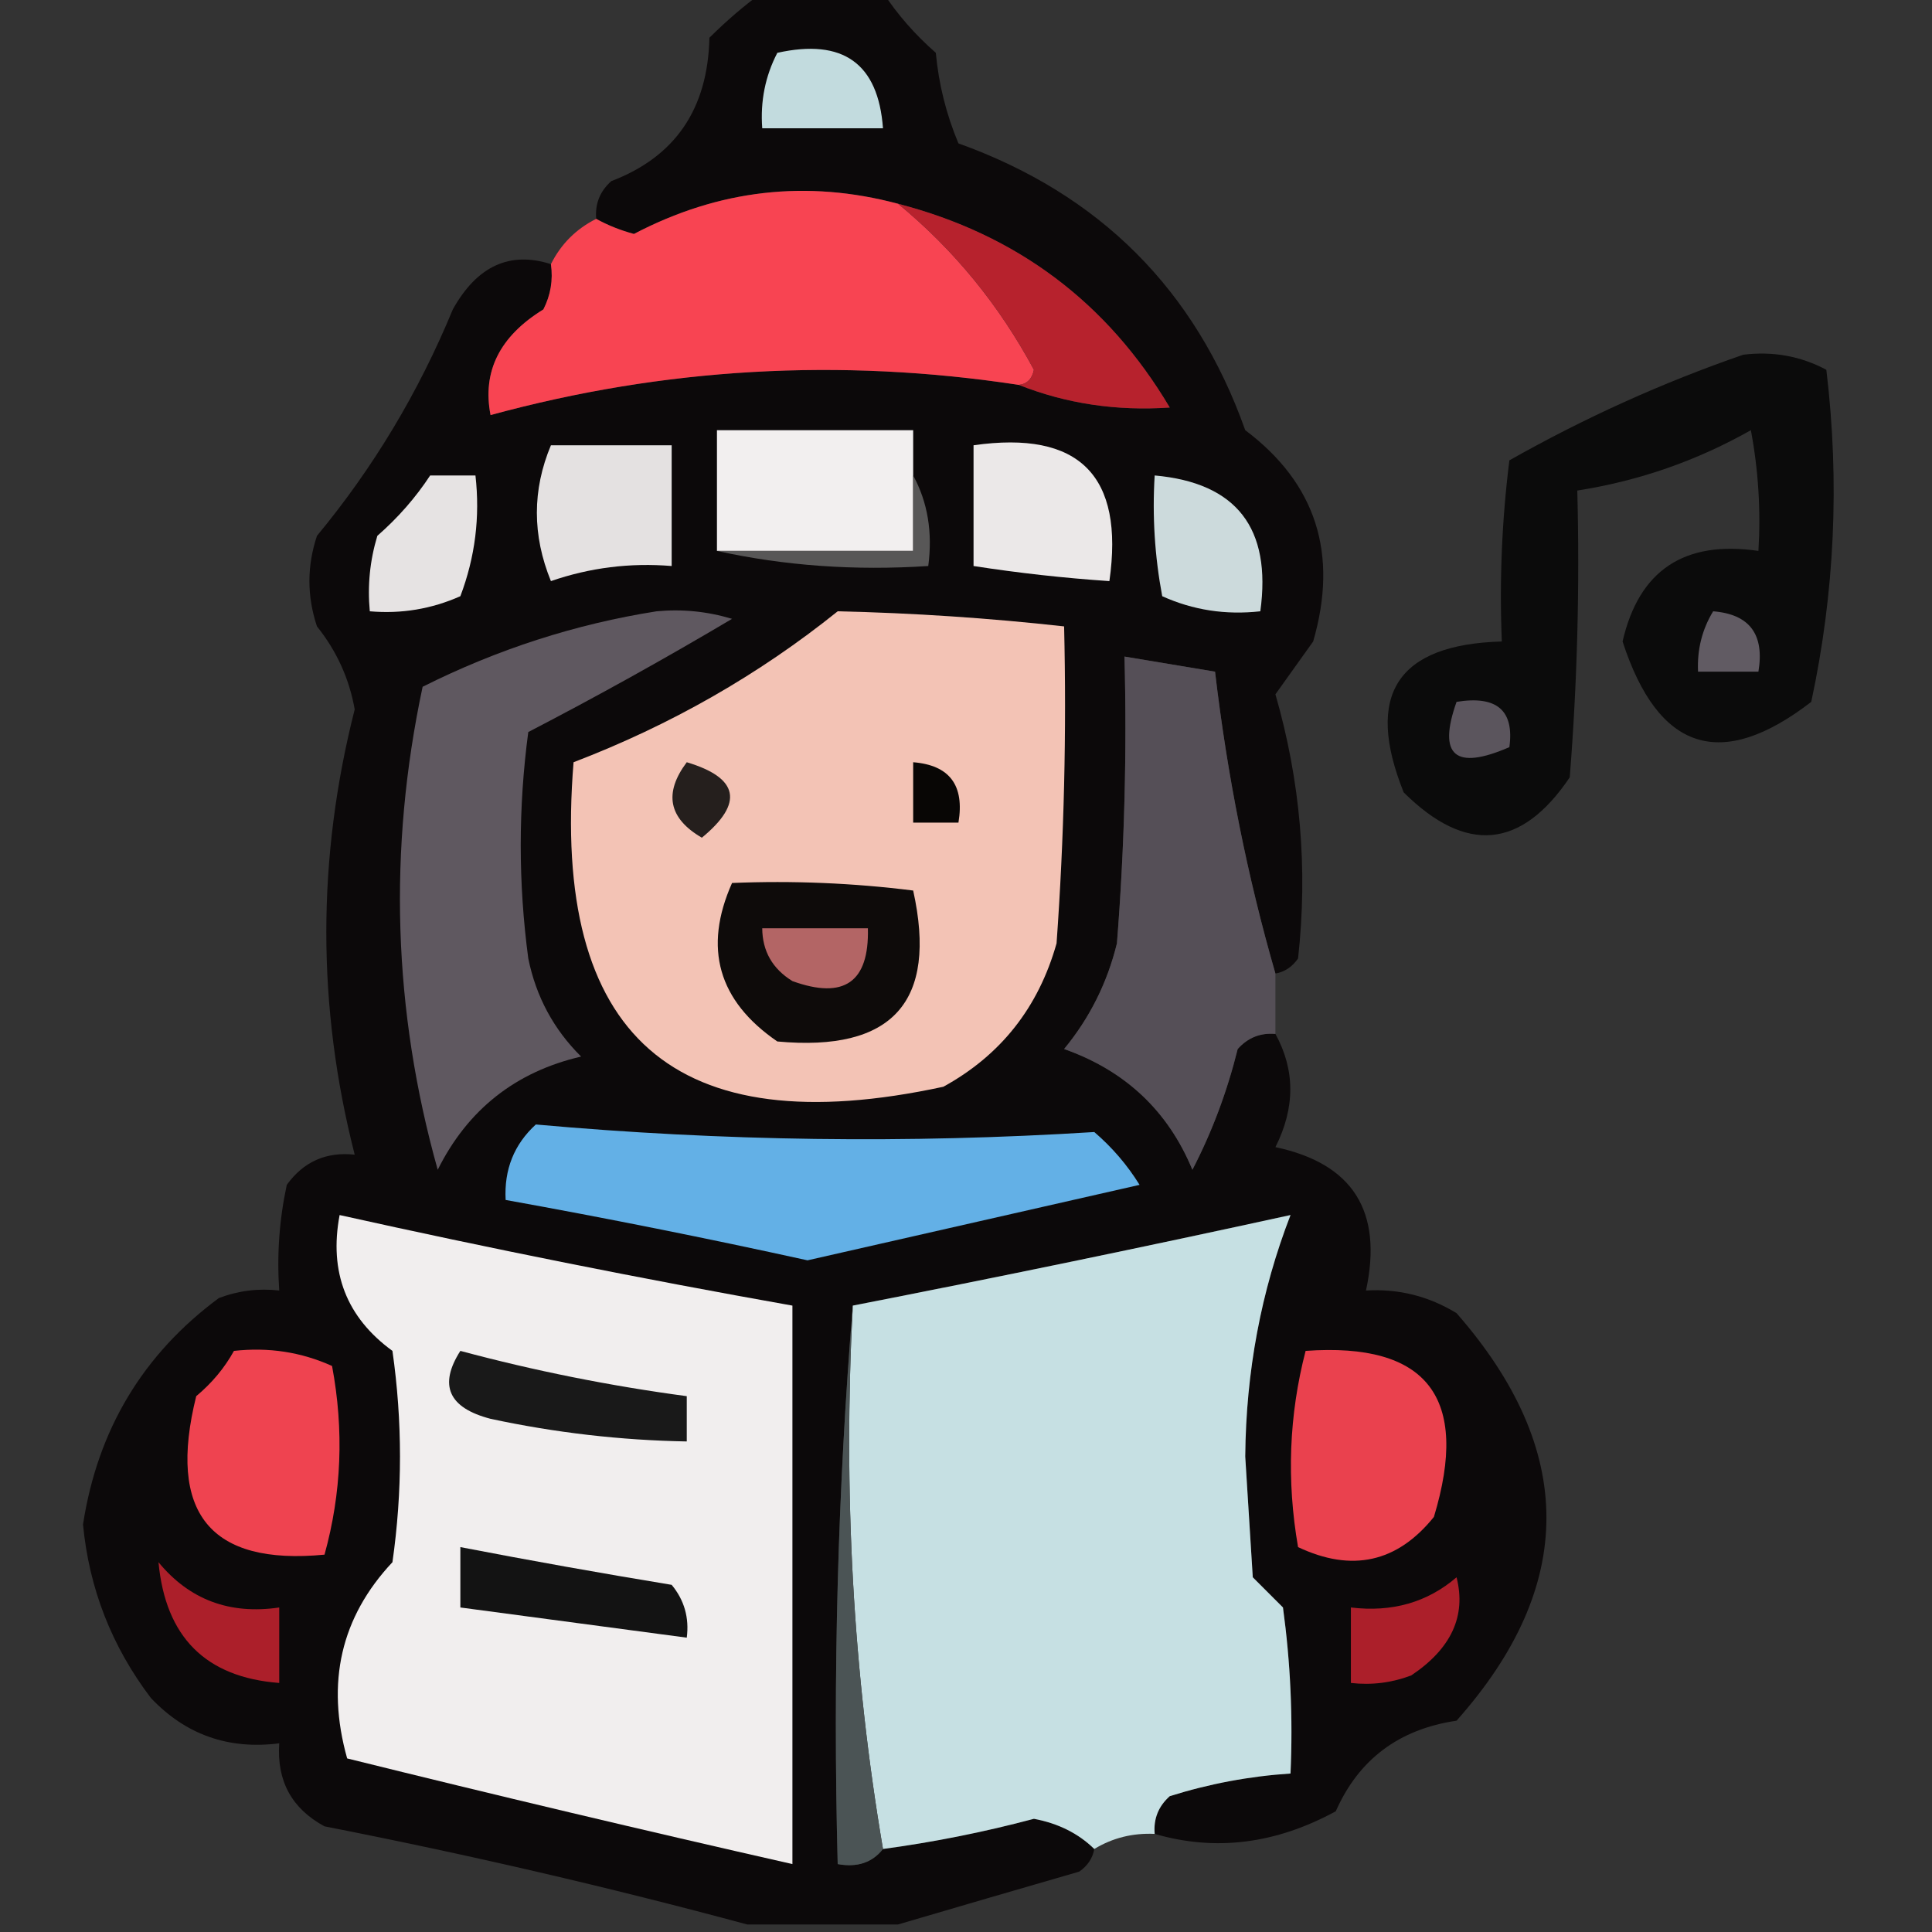 <?xml version="1.0" encoding="UTF-8"?>
<!DOCTYPE svg PUBLIC "-//W3C//DTD SVG 1.1//EN" "http://www.w3.org/Graphics/SVG/1.1/DTD/svg11.dtd">
<svg xmlns="http://www.w3.org/2000/svg" version="1.1" width="128px" height="128px" style="shape-rendering:geometricPrecision; text-rendering:geometricPrecision; image-rendering:optimizeQuality; fill-rule:evenodd; clip-rule:evenodd" xmlns:xlink="http://www.w3.org/1999/xlink">
<rect width="100%" height="100%" fill="#333333" stroke="none"/>
<g><path style="opacity:0.919" fill="#090607" d="M 50.5,-0.5 C 53.167,-0.5 55.833,-0.5 58.5,-0.5C 59.458,0.962 60.624,2.295 62,3.5C 62.192,5.577 62.692,7.577 63.5,9.5C 72.859,12.859 79.193,19.193 82.5,28.5C 87.188,32.022 88.688,36.689 87,42.5C 86.173,43.662 85.34,44.829 84.5,46C 86.158,51.742 86.658,57.575 86,63.5C 85.617,64.056 85.117,64.389 84.5,64.5C 82.644,58.078 81.311,51.411 80.5,44.5C 78.5,44.167 76.5,43.833 74.5,43.5C 74.666,49.842 74.499,56.175 74,62.5C 73.361,65.112 72.194,67.446 70.5,69.5C 74.552,70.931 77.385,73.597 79,77.5C 80.299,74.994 81.299,72.327 82,69.5C 82.671,68.748 83.504,68.414 84.5,68.5C 85.814,70.895 85.814,73.395 84.5,76C 89.634,77.088 91.634,80.254 90.5,85.5C 92.655,85.372 94.655,85.872 96.5,87C 104.44,96.071 104.44,105.071 96.5,114C 92.682,114.565 90.016,116.565 88.5,120C 84.522,122.171 80.522,122.671 76.5,121.5C 76.414,120.504 76.748,119.671 77.5,119C 80.117,118.178 82.784,117.678 85.5,117.5C 85.665,113.818 85.499,110.152 85,106.5C 84.333,105.833 83.667,105.167 83,104.5C 82.833,101.833 82.667,99.167 82.5,96.5C 82.549,90.873 83.549,85.54 85.5,80.5C 75.862,82.607 66.195,84.607 56.5,86.5C 55.505,98.655 55.171,110.989 55.5,123.5C 56.791,123.737 57.791,123.404 58.5,122.5C 61.865,122.046 65.198,121.38 68.5,120.5C 70.114,120.803 71.448,121.47 72.5,122.5C 72.389,123.117 72.056,123.617 71.5,124C 67.377,125.192 63.377,126.359 59.5,127.5C 56.167,127.5 52.833,127.5 49.5,127.5C 40.368,125.036 31.035,122.87 21.5,121C 19.329,119.826 18.329,117.993 18.5,115.5C 15.138,115.93 12.305,114.93 10,112.5C 7.405,109.083 5.905,105.249 5.5,101C 6.467,94.725 9.467,89.725 14.5,86C 15.793,85.51 17.127,85.343 18.5,85.5C 18.337,83.143 18.503,80.81 19,78.5C 20.11,76.963 21.61,76.296 23.5,76.5C 20.993,66.688 20.993,56.855 23.5,47C 23.142,44.968 22.308,43.134 21,41.5C 20.333,39.5 20.333,37.5 21,35.5C 24.735,30.988 27.735,25.988 30,20.5C 31.602,17.626 33.769,16.626 36.5,17.5C 36.65,18.552 36.483,19.552 36,20.5C 33.107,22.279 31.94,24.612 32.5,27.5C 44.004,24.361 55.671,23.694 67.5,25.5C 70.633,26.743 73.967,27.243 77.5,27C 73.368,20.038 67.368,15.538 59.5,13.5C 53.457,11.888 47.624,12.555 42,15.5C 41.098,15.257 40.265,14.923 39.5,14.5C 39.414,13.504 39.748,12.671 40.5,12C 44.73,10.39 46.896,7.224 47,2.5C 48.145,1.364 49.312,0.364 50.5,-0.5 Z"/></g>
<g><path style="opacity:1" fill="#c2dbde" d="M 51.5,3.5 C 55.851,2.533 58.185,4.2 58.5,8.5C 55.833,8.5 53.167,8.5 50.5,8.5C 50.366,6.708 50.699,5.042 51.5,3.5 Z"/></g>
<g><path style="opacity:0.995" fill="#f94553" d="M 59.5,13.5 C 63.199,16.545 66.198,20.212 68.5,24.5C 68.376,25.107 68.043,25.44 67.5,25.5C 55.671,23.694 44.004,24.361 32.5,27.5C 31.94,24.612 33.107,22.279 36,20.5C 36.483,19.552 36.65,18.552 36.5,17.5C 37.167,16.167 38.167,15.167 39.5,14.5C 40.265,14.923 41.098,15.257 42,15.5C 47.624,12.555 53.457,11.888 59.5,13.5 Z"/></g>
<g><path style="opacity:1" fill="#b7222d" d="M 59.5,13.5 C 67.368,15.538 73.368,20.038 77.5,27C 73.967,27.243 70.633,26.743 67.5,25.5C 68.043,25.44 68.376,25.107 68.5,24.5C 66.198,20.212 63.199,16.545 59.5,13.5 Z"/></g>
<g><path style="opacity:0.791" fill="#010101" d="M 115.5,23.5 C 117.467,23.261 119.301,23.594 121,24.5C 121.89,31.914 121.557,39.247 120,46.5C 114.029,51.106 109.863,49.773 107.5,42.5C 108.586,37.782 111.586,35.782 116.5,36.5C 116.664,33.813 116.497,31.146 116,28.5C 112.411,30.53 108.578,31.863 104.5,32.5C 104.666,38.842 104.5,45.175 104,51.5C 100.791,56.258 97.125,56.591 93,52.5C 90.4,46.029 92.567,42.696 99.5,42.5C 99.335,38.486 99.501,34.486 100,30.5C 105.007,27.671 110.174,25.337 115.5,23.5 Z"/></g>
<g><path style="opacity:1" fill="#f2efef" d="M 60.5,31.5 C 60.5,33.167 60.5,34.833 60.5,36.5C 56.167,36.5 51.833,36.5 47.5,36.5C 47.5,33.833 47.5,31.167 47.5,28.5C 51.833,28.5 56.167,28.5 60.5,28.5C 60.5,29.5 60.5,30.5 60.5,31.5 Z"/></g>
<g><path style="opacity:1" fill="#e4e1e1" d="M 36.5,29.5 C 39.167,29.5 41.833,29.5 44.5,29.5C 44.5,32.167 44.5,34.833 44.5,37.5C 41.751,37.274 39.084,37.607 36.5,38.5C 35.259,35.463 35.259,32.463 36.5,29.5 Z"/></g>
<g><path style="opacity:1" fill="#ebe8e8" d="M 64.5,29.5 C 71.5,28.5 74.5,31.5 73.5,38.5C 70.482,38.296 67.482,37.963 64.5,37.5C 64.5,34.833 64.5,32.167 64.5,29.5 Z"/></g>
<g><path style="opacity:1" fill="#e6e3e3" d="M 28.5,31.5 C 29.5,31.5 30.5,31.5 31.5,31.5C 31.813,34.247 31.48,36.913 30.5,39.5C 28.591,40.348 26.591,40.682 24.5,40.5C 24.34,38.801 24.506,37.134 25,35.5C 26.376,34.295 27.542,32.962 28.5,31.5 Z"/></g>
<g><path style="opacity:1" fill="#ccdadc" d="M 76.5,31.5 C 81.922,31.986 84.256,34.986 83.5,40.5C 81.207,40.756 79.041,40.423 77,39.5C 76.503,36.854 76.336,34.187 76.5,31.5 Z"/></g>
<g><path style="opacity:1" fill="#585757" d="M 60.5,31.5 C 61.461,33.265 61.795,35.265 61.5,37.5C 56.637,37.819 51.97,37.486 47.5,36.5C 51.833,36.5 56.167,36.5 60.5,36.5C 60.5,34.833 60.5,33.167 60.5,31.5 Z"/></g>
<g><path style="opacity:1" fill="#5f5860" d="M 43.5,40.5 C 45.199,40.34 46.866,40.507 48.5,41C 44.049,43.641 39.549,46.141 35,48.5C 34.333,53.5 34.333,58.5 35,63.5C 35.516,66.034 36.683,68.2 38.5,70C 34.157,71.01 30.99,73.51 29,77.5C 26.038,66.95 25.704,56.283 28,45.5C 32.962,43.014 38.129,41.347 43.5,40.5 Z"/></g>
<g><path style="opacity:1" fill="#f3c3b5" d="M 55.5,40.5 C 60.518,40.613 65.518,40.947 70.5,41.5C 70.666,48.508 70.5,55.508 70,62.5C 68.802,66.746 66.302,69.912 62.5,72C 44.685,75.852 36.518,68.686 38,50.5C 44.434,48.038 50.268,44.705 55.5,40.5 Z"/></g>
<g><path style="opacity:1" fill="#615b63" d="M 113.5,40.5 C 115.912,40.694 116.912,42.027 116.5,44.5C 115.167,44.5 113.833,44.5 112.5,44.5C 112.433,43.041 112.766,41.708 113.5,40.5 Z"/></g>
<g><path style="opacity:1" fill="#554f57" d="M 84.5,64.5 C 84.5,65.833 84.5,67.167 84.5,68.5C 83.504,68.414 82.671,68.748 82,69.5C 81.299,72.327 80.299,74.994 79,77.5C 77.385,73.597 74.552,70.931 70.5,69.5C 72.194,67.446 73.361,65.112 74,62.5C 74.499,56.175 74.666,49.842 74.5,43.5C 76.5,43.833 78.5,44.167 80.5,44.5C 81.311,51.411 82.644,58.078 84.5,64.5 Z"/></g>
<g><path style="opacity:1" fill="#5b555d" d="M 96.5,46.5 C 99.166,46.066 100.333,47.066 100,49.5C 96.403,51.066 95.237,50.066 96.5,46.5 Z"/></g>
<g><path style="opacity:1" fill="#251f1d" d="M 45.5,50.5 C 48.956,51.536 49.29,53.203 46.5,55.5C 44.296,54.218 43.962,52.551 45.5,50.5 Z"/></g>
<g><path style="opacity:1" fill="#080605" d="M 60.5,50.5 C 62.912,50.694 63.912,52.027 63.5,54.5C 62.5,54.5 61.5,54.5 60.5,54.5C 60.5,53.167 60.5,51.833 60.5,50.5 Z"/></g>
<g><path style="opacity:1" fill="#0e0b0a" d="M 48.5,58.5 C 52.514,58.334 56.514,58.501 60.5,59C 62.133,66.371 59.133,69.704 51.5,69C 47.581,66.311 46.581,62.81 48.5,58.5 Z"/></g>
<g><path style="opacity:1" fill="#b36565" d="M 50.5,61.5 C 52.833,61.5 55.167,61.5 57.5,61.5C 57.592,65.071 55.926,66.238 52.5,65C 51.177,64.184 50.511,63.017 50.5,61.5 Z"/></g>
<g><path style="opacity:1" fill="#63b0e6" d="M 35.5,74.5 C 47.833,75.608 60.167,75.775 72.5,75C 73.687,76.019 74.687,77.186 75.5,78.5C 68.167,80.167 60.833,81.833 53.5,83.5C 46.837,82.034 40.17,80.701 33.5,79.5C 33.392,77.486 34.058,75.82 35.5,74.5 Z"/></g>
<g><path style="opacity:1" fill="#f1eeee" d="M 22.5,80.5 C 32.45,82.714 42.45,84.714 52.5,86.5C 52.5,98.833 52.5,111.167 52.5,123.5C 42.619,121.26 32.786,118.926 23,116.5C 21.587,111.468 22.587,107.135 26,103.5C 26.667,98.833 26.667,94.167 26,89.5C 22.955,87.281 21.789,84.281 22.5,80.5 Z"/></g>
<g><path style="opacity:0.999" fill="#c6e0e3" d="M 76.5,121.5 C 75.041,121.433 73.708,121.766 72.5,122.5C 71.448,121.47 70.114,120.803 68.5,120.5C 65.198,121.38 61.865,122.046 58.5,122.5C 56.521,110.88 55.854,98.88 56.5,86.5C 66.195,84.607 75.862,82.607 85.5,80.5C 83.549,85.54 82.549,90.873 82.5,96.5C 82.667,99.167 82.833,101.833 83,104.5C 83.667,105.167 84.333,105.833 85,106.5C 85.499,110.152 85.665,113.818 85.5,117.5C 82.784,117.678 80.117,118.178 77.5,119C 76.748,119.671 76.414,120.504 76.5,121.5 Z"/></g>
<g><path style="opacity:1" fill="#4b5455" d="M 56.5,86.5 C 55.854,98.88 56.521,110.88 58.5,122.5C 57.791,123.404 56.791,123.737 55.5,123.5C 55.171,110.989 55.505,98.655 56.5,86.5 Z"/></g>
<g><path style="opacity:1" fill="#ef4350" d="M 15.5,89.5 C 17.793,89.244 19.959,89.577 22,90.5C 22.796,94.755 22.63,98.921 21.5,103C 13.911,103.729 11.077,100.229 13,92.5C 14.045,91.627 14.878,90.627 15.5,89.5 Z"/></g>
<g><path style="opacity:1" fill="#191919" d="M 30.5,89.5 C 35.428,90.822 40.428,91.822 45.5,92.5C 45.5,93.5 45.5,94.5 45.5,95.5C 41.123,95.422 36.79,94.922 32.5,94C 29.715,93.274 29.048,91.774 30.5,89.5 Z"/></g>
<g><path style="opacity:1" fill="#ea414e" d="M 86.5,89.5 C 94.562,88.923 97.396,92.59 95,100.5C 92.569,103.518 89.569,104.185 86,102.5C 85.232,98.08 85.398,93.747 86.5,89.5 Z"/></g>
<g><path style="opacity:1" fill="#131313" d="M 30.5,102.5 C 35.142,103.395 39.809,104.228 44.5,105C 45.337,106.011 45.67,107.178 45.5,108.5C 40.5,107.833 35.5,107.167 30.5,106.5C 30.5,105.167 30.5,103.833 30.5,102.5 Z"/></g>
<g><path style="opacity:1" fill="#ac1f2a" d="M 96.5,104.5 C 97.153,107.058 96.153,109.225 93.5,111C 92.207,111.49 90.873,111.657 89.5,111.5C 89.5,109.833 89.5,108.167 89.5,106.5C 92.228,106.829 94.561,106.163 96.5,104.5 Z"/></g>
<g><path style="opacity:1" fill="#ac1f2a" d="M 10.5,103.5 C 12.545,105.984 15.212,106.984 18.5,106.5C 18.5,108.167 18.5,109.833 18.5,111.5C 13.63,111.129 10.964,108.462 10.5,103.5 Z"/></g>
</svg>
